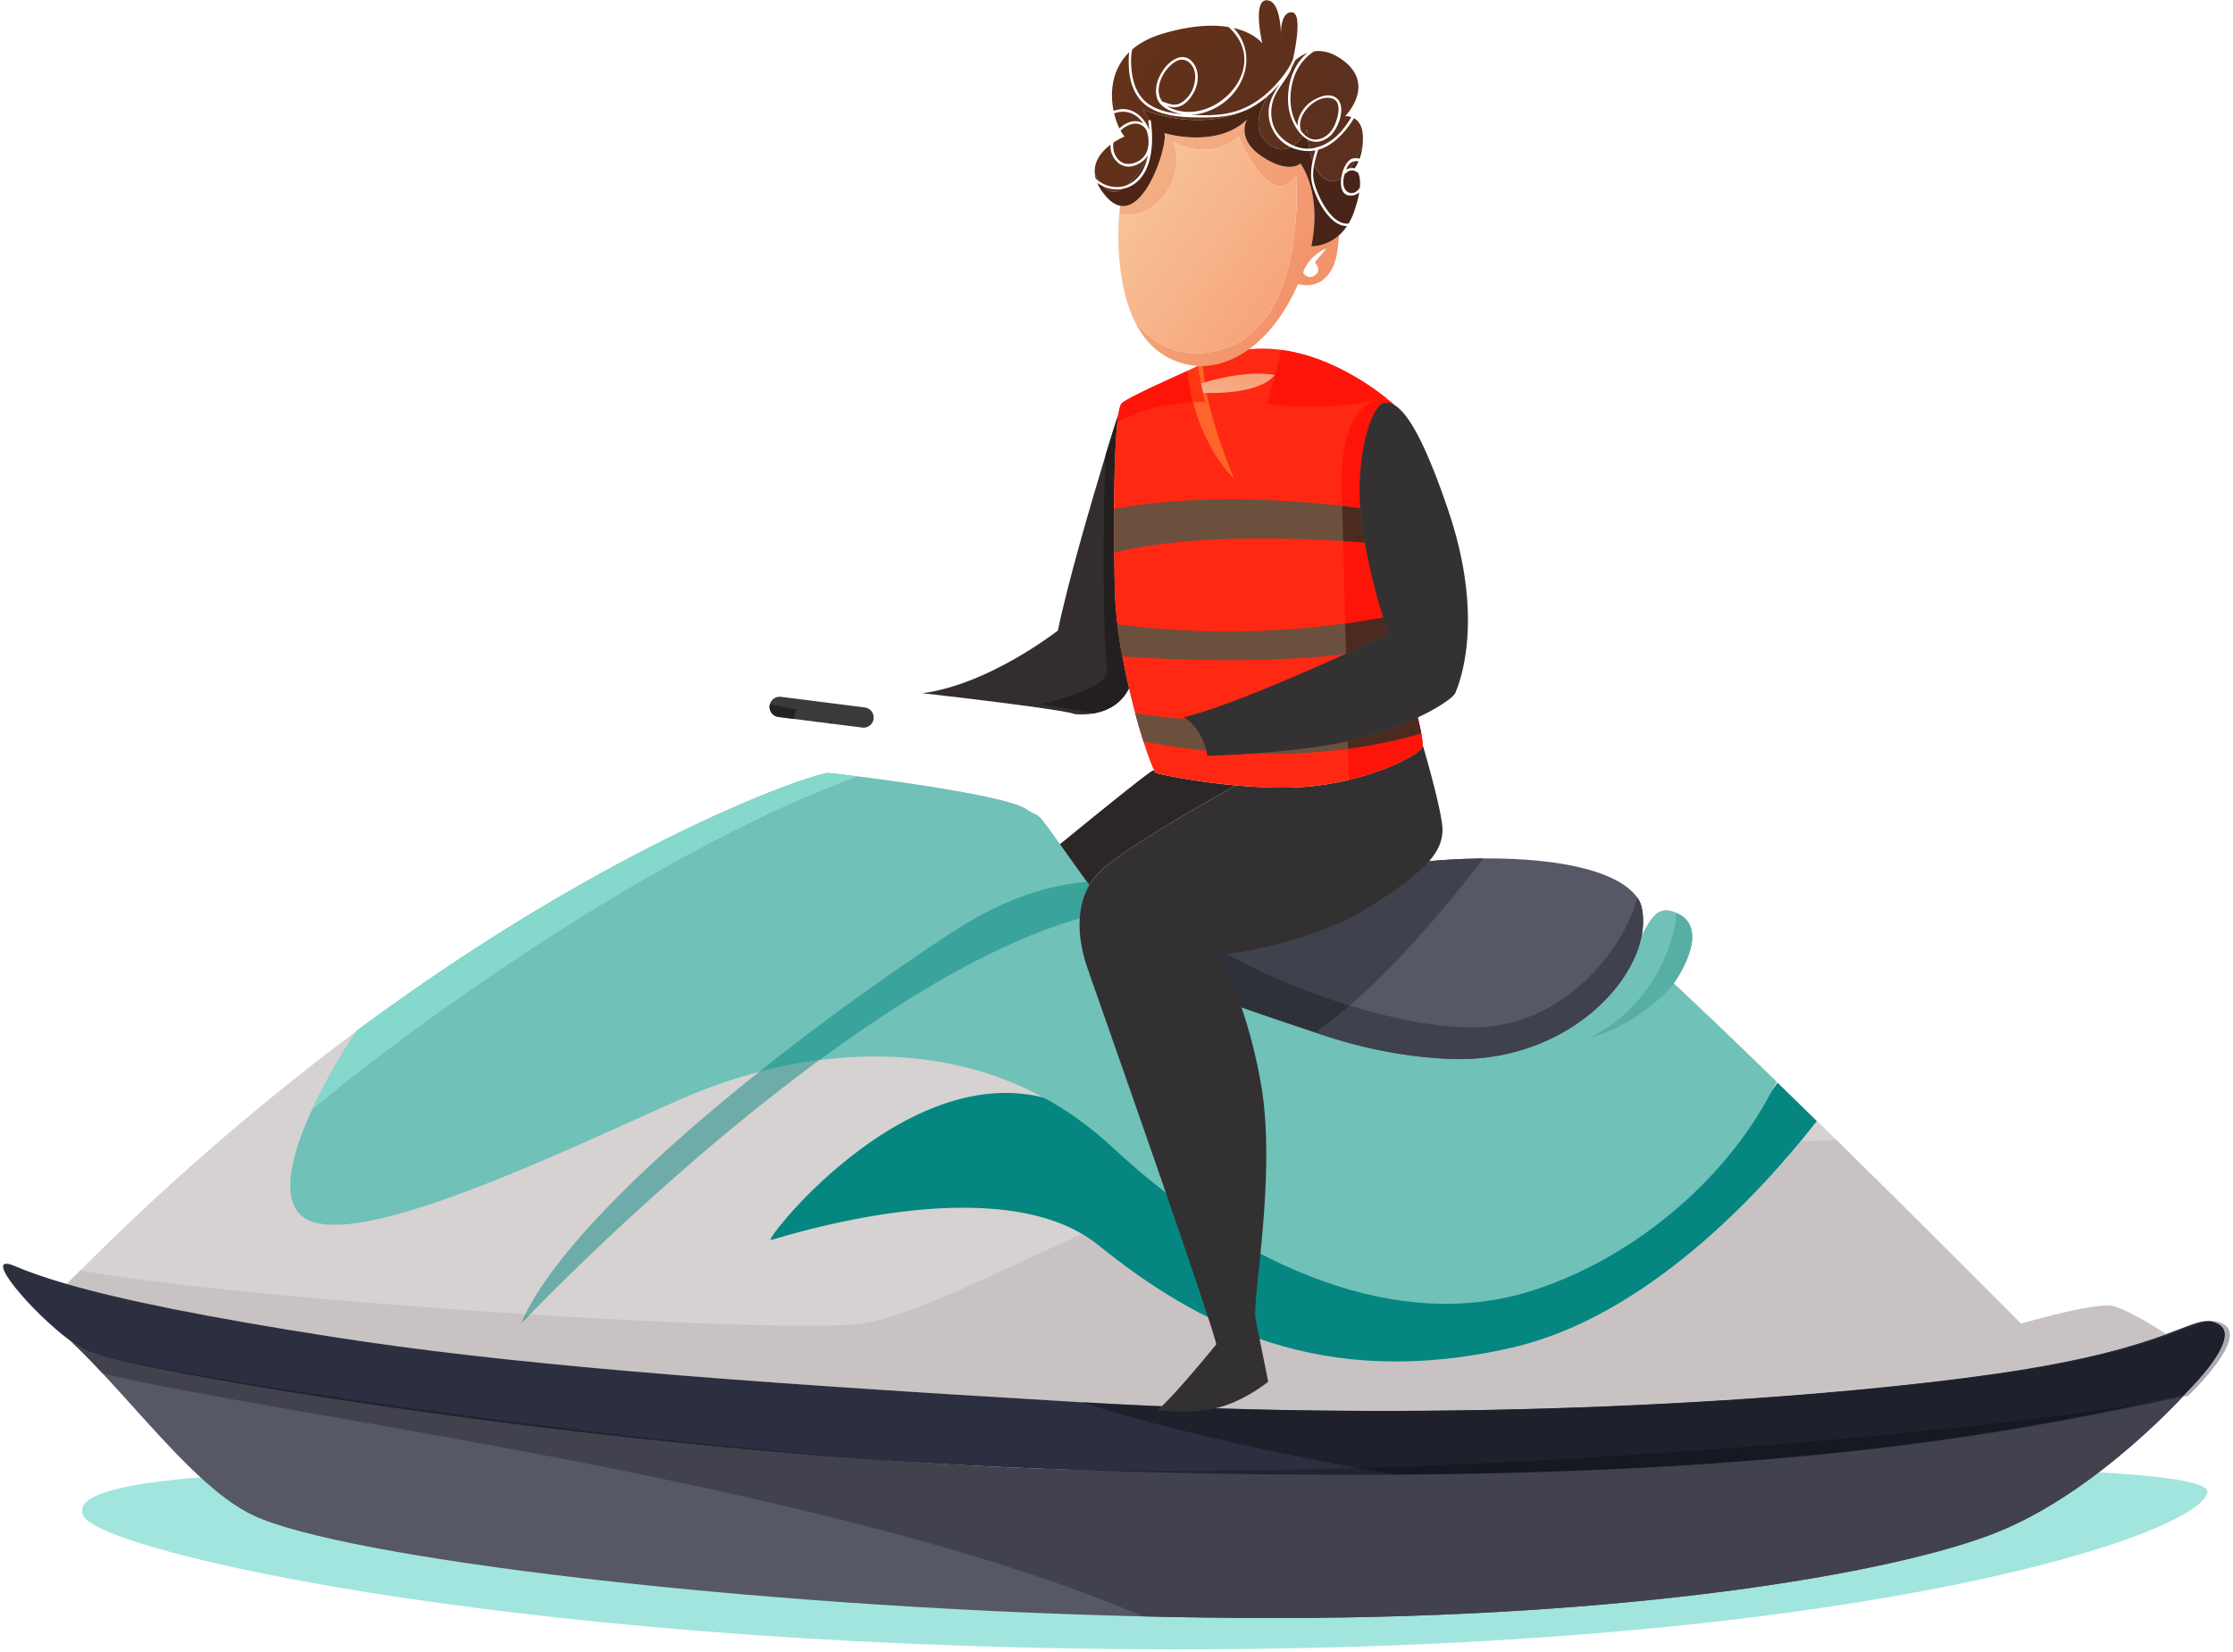 <svg xmlns="http://www.w3.org/2000/svg" width="565" height="418" fill="none" viewBox="0 0 565 418">
  <g clip-path="url(#a)">
    <path fill="#3A3A3A" d="M221.039 181.916c-.051.417-.2.802-.424 1.13a2.574 2.574 0 0 1-2.115 1.114l-.327-.02-21.212-2.692a2.569 2.569 0 0 1-2.22-2.873l.051-.288a2.557 2.557 0 0 1 2.815-1.931l21.214 2.693a2.567 2.567 0 0 1 2.218 2.867Z"/>
    <path fill="#232323" d="m210.259 183.136-.307-.039c.31-.63.591-1.28.828-1.864l.03.006a34.544 34.544 0 0 0-.459 1.54l-.012.044-.08.313Zm-3.365-.427-.196-.025c.136-.253.269-.515.398-.777l.006-.014c.064-.128.128-.262.186-.39-.141.394-.276.802-.394 1.206Zm-2.878-.365-.212-.028c.036-.056.07-.115.104-.173l.007-.012c.116-.206.225-.411.327-.622a13.1 13.1 0 0 0-.226.835Zm-3.089-.393-3.965-.503a2.565 2.565 0 0 1-2.22-2.873l.05-.288 6.687 1.232a18.096 18.096 0 0 0-.552 2.432Z"/>
    <path fill="#D6D2D1" d="M534.448 330.549c-4.49-.957-23.085 4.478-23.085 4.478s-22.405-22.579-46.707-46.499c-1.649-1.62-3.304-3.247-4.966-4.872a3239.133 3239.133 0 0 0-9.911-9.683l-.309-.302c-9.424-9.163-18.49-17.862-25.994-24.847 0 0 9.611-13.235 1.275-17.548-8.339-4.307-7.692 7-17.945 18.979-10.254 11.98-34.619 13.68-52.894 11.913-17.377-1.675-54.13-9.235-73.305-31.543a56.54 56.54 0 0 1-2.819-3.561c-1-1.379-1.93-2.664-2.79-3.864-14.214-19.716-10.566-15.475-14.942-18.133a36.49 36.49 0 0 1-.592-.372c-1.204-.78-3.837-1.604-7.3-2.427-12.66-3.009-36.457-5.989-42.525-6.593-.253-.026-.876.084-1.837.329-10.044 2.575-57.675 20.484-117.535 64.939-22.064 16.396-45.799 36.397-69.915 60.562a625.366 625.366 0 0 0-3.522 3.559c14.273 4.131 35.6 8.439 67.492 13.396 43.606 6.784 97.468 11.088 190.446 16.501 92.98 5.404 182.744-.593 230.191-7.42 23.128-3.325 35.591-7.234 43.033-9.96-2.661-1.717-9.921-6.261-13.544-7.032Z"/>
    <path fill="#2D2626" d="M312.727 198.777h.003c-11.65-1.03-20.314-3.136-20.314-3.136a8.136 8.136 0 0 1-.341-.609l-.353-.032c-1.603.641-25.007 19.877-25.007 19.877l8.735 9.44a15.797 15.797 0 0 1 2.648-3.508c6.41-6.413 31.474-20.254 34.629-22.032Z"/>
    <path fill="#A2E5DE" d="M21.186 383.768c5.145 9.203 114.026 34.257 283.038 33.639 169.016-.619 253.014-29.452 254.298-39.776 1.281-10.326-190.583-5.371-257.84-3.208-21.13.678-57.708-.186-97.586-1.048-87.053-1.886-189.825-3.771-181.91 10.393Z"/>
    <path fill="#EFEDED" d="M348.891 357.053h.019-.019Zm-.009 0c-6.952 0-13.988-.053-21.091-.164h-.053c7.12.111 14.176.164 21.144.164Zm153.698-9.174Zm1.342-.19.036-.004-.036.004Zm.294-.041Zm7.168-12.628c.651-.189 15.815-4.584 21.715-4.584-5.899 0-21.064 4.395-21.715 4.584Zm23.038-4.476Z"/>
    <path fill="#C8C3C2" d="M348.891 357.053h-.009c-6.968 0-14.024-.053-21.144-.164-6.632-.113-13.33-.277-20.059-.496 7.103-1.672 13.217-6.702 13.217-6.702s-1.174-5.792-2.189-10.816c10.301 3.566 21.675 5.712 34.431 5.712 9.101 0 18.908-1.094 29.526-3.54 30.778-7.095 57.56-33.6 72.942-52.226 3.11-.053 6.128-.15 9.05-.293a6339.026 6339.026 0 0 1 46.707 46.499l.021-.007c.651-.189 15.816-4.584 21.715-4.584h.001c.516 0 .963.035 1.322.108l.026.005c3.623.771 10.883 5.315 13.544 7.032-7.442 2.726-19.905 6.635-43.033 9.96l-.483.07-.26.037-.258.037-.036.004c-.352.051-.708.1-1.066.151l-.276.039c-34.784 4.84-90.728 9.173-153.67 9.174h-.019Zm-54.923-1.181a1184.937 1184.937 0 0 1-20.538-1.069l.298.096c-.529-.031-1.056-.063-1.582-.096-91.392-5.382-144.656-9.692-187.855-16.435-31.801-4.96-53.1-9.267-67.372-13.395a663.725 663.725 0 0 1 3.433-3.468c22.222 4.08 69.494 8.335 112.575 11.072a45.237 45.237 0 0 0-1.188 2.555s.829-.88 2.383-2.479c27.932 1.759 53.984 2.871 70.134 2.871 5.196 0 9.363-.115 12.243-.36 12.019-1.025 32.389-11.668 57.3-22.863a33.394 33.394 0 0 1 4.015 2.766c8.433 6.79 17.586 13.209 27.854 18.316 1.058 3.265 1.791 5.656 2.084 6.85 0 0-9.525 11.706-13.784 15.639Z"/>
    <path fill="#058681" d="M459.686 283.737c-14.395 18.483-43.312 49.539-77.022 57.31-48.301 11.133-79.753-5.774-104.85-25.98-25.096-20.2-80.67-1.644-82.807-1.236-.847.164 6.051-9.224 17.197-18.612 13.555-11.418 33.394-22.834 53.228-17.072 36.138 10.496 61.236 48.054 95.862 48.054 28.469 0 68.505-23.418 88.485-52.149 3.284 3.192 6.597 6.439 9.907 9.685Z"/>
    <path fill="#70C1B8" d="M449.472 273.749c-11.172 23.406-35.062 44.312-61.678 52.866-33.343 10.72-72.668-4.947-106.383-36.288-33.715-31.336-78.707-25.566-109.064-12.18-30.347 13.385-85.921 40.632-96.604 29.022-4.424-4.806-1.964-15.154 3.227-26.369 3.089-6.673 7.149-13.651 11.304-19.948 65.608-48.672 116.526-65.496 119.405-65.211 1.501.148 4.072.444 7.297.847 13.408 1.688 38.004 5.269 42.524 8.196 5.611 3.631.162-2.704 18.314 22.377 18.145 25.083 57.83 33.371 76.105 35.14 18.275 1.776 42.641.087 52.9-11.888 10.016-11.684 9.644-22.737 17.369-19.249.187.08.386.173.586.279 8.333 4.317-1.283 17.548-1.283 17.548l.069.068c7.491 6.977 16.524 15.654 25.912 24.79Z"/>
    <path fill="#565865" d="M553.88 351.753c-.749.847-22.648 25.434-48.102 35.85-25.219 10.317-91.906 21.896-182.958 21.896-11.098 0-22.326-.143-33.566-.408-100.663-2.387-202.379-14.814-225.194-25.571-12.284-5.795-25.5-22.445-38.074-35.917-2.764-2.956-5.495-5.759-8.175-8.258 1.475 1.083 2.859 1.967 4.07 2.56 9.189 4.504 148.973 26.84 243.551 29.894 94.578 3.062 242.058-9.252 286.94-18.562 0 0 .156-.142.42-.402.26-.252.632-.624 1.088-1.082Z"/>
    <path fill="#2C2F3F" d="M553.899 351.728c-.918.94-1.527 1.509-1.527 1.509-36.605 7.596-88.121 19.324-200.704 19.986-25.444.148-54.015-.266-86.236-1.424-112.853-4.051-234.363-25.39-243.552-29.894-1.21-.593-2.595-1.477-4.07-2.56-9.689-7.126-23.038-22.737-14.067-18.916 3.513 1.498 7.814 2.995 13.061 4.511 14.272 4.139 35.599 8.455 67.487 13.428 43.198 6.743 96.462 11.053 187.854 16.435.859.054 1.718.104 2.584.154 92.978 5.448 182.744-.508 230.194-7.312 23.128-3.314 35.596-7.217 43.038-9.94 7.823-2.857 10.104-4.404 13.391-2.573 5.14 2.865-3.74 12.78-7.453 16.596Z"/>
    <path fill="#6DACA9" d="m134.121 332.653-1.194-.076c8.758-17.452 32.948-40.416 59.14-61.301a122.572 122.572 0 0 1 15.25-2.976c-34.677 25.493-64.721 55.629-73.196 64.353Z"/>
    <path fill="#195654" d="M275.6 223.997c-.194-.27-.389-.538-.577-.801h.003l.574.801Z"/>
    <path fill="#66A4A1" d="M131.739 335.132c.357-.837.753-1.689 1.188-2.555l1.194.076c-1.553 1.599-2.382 2.479-2.382 2.479Z"/>
    <path fill="#3AA39C" d="M192.067 271.276c16.863-13.445 34.556-26.032 49.492-35.728 12.664-8.219 23.963-11.579 33.464-12.352.188.263.383.531.577.801l.016.024c-.057.098-.113.196-.168.295-1.386 2.493-2.066 5.271-2.245 8.108-21.048 6.017-44.36 20.052-65.885 35.876a122.588 122.588 0 0 0-15.251 2.976Z"/>
    <path fill="#84D8CC" d="M216.976 196.488c-54.489 19.992-117.54 67.087-138.007 84.313 3.09-6.674 7.149-13.652 11.305-19.949 65.609-48.672 116.526-65.496 119.405-65.211 1.501.148 4.072.444 7.297.847Z"/>
    <path fill="#41424E" d="M322.82 409.499c-11.098 0-22.326-.143-33.566-.408-79.888-34.082-220.198-51.016-263.268-61.488-2.764-2.956-5.495-5.759-8.175-8.258 1.475 1.083 2.859 1.967 4.07 2.56 8.626 4.228 116.242 23.294 222.755 28.964 7.12.399 14.071.714 20.796.93 28.056 1.008 53.342 1.453 76.207 1.453a1831.333 1831.333 0 0 0 11.268-.037.678.678 0 0 1 .044.008c111.147-.654 162.773-12.092 199.297-19.692-5.601 5.96-24.74 25.18-46.47 34.072-25.219 10.317-91.906 21.896-182.958 21.896Z"/>
    <path fill="#212431" d="M341.639 373.252c-22.865 0-48.151-.445-76.207-1.453 10.056.326 20.714.477 31.779.477 14.8.001 30.34-.271 46.164-.761a878.33 878.33 0 0 0 9.532 1.7l-1.239.008c-3.289.018-6.634.029-10.029.029Zm-97.003-2.383c-106.513-5.67-214.129-24.736-222.756-28.964 8.536 4.183 129.758 23.754 222.756 28.964Z"/>
    <path fill="#57AEA4" d="M401.92 262.801c17.472-8.529 22.064-25.997 22.268-31.737.187.08.385.173.585.279 2.523 1.306 3.4 3.43 3.398 5.757-.006 5.357-4.68 11.791-4.68 11.791l.069.068c-9.321 10.744-21.147 13.725-21.64 13.842Z"/>
    <path fill="#565865" d="M367.061 267.997a77.648 77.648 0 0 1-2.277-.109c-11.323-.672-21.82-3.141-30.708-6.141l-1.237-.423c-14.458-4.868-27.379-9.087-29.412-11.049a9.739 9.739 0 0 1-2.5-3.975c-1.13-3.393-.327-7.045 1.11-9.144 6.135-8.925 37.567-16.145 49.846-18.043 6.862-1.052 14.48-1.713 22.001-1.828.5-.012.993-.012 1.493-.02h.006c17.244-.126 33.67 2.616 38.897 9.92a6.584 6.584 0 0 1 1.084 2.392c3.469 15.146-16.883 39.595-48.303 38.42Z"/>
    <path fill="#528F8C" d="M369.239 268.039c-.72 0-1.444-.014-2.177-.042a77.883 77.883 0 0 1-2.278-.109c-11.322-.672-21.82-3.141-30.708-6.141-7.397-2.498-14.465-4.836-19.972-6.808l-.001-.003c5.199 1.86 11.791 4.049 18.736 6.388l1.237.423c8.888 3 19.386 5.469 30.708 6.141.758.047 1.514.084 2.278.109.733.028 1.457.042 2.177.042 25.58 0 43.372-17.008 46.133-31.2-2.761 14.192-20.553 31.2-46.133 31.2Z"/>
    <path fill="#3F414D" d="M369.239 268.039c-.72 0-1.444-.014-2.177-.042a77.883 77.883 0 0 1-2.278-.109c-11.322-.672-21.82-3.141-30.708-6.141l-1.237-.423c2.916-2.049 5.827-4.363 8.688-6.841 11.047 3.41 21.96 5.526 30.693 5.526 1.172 0 2.3-.038 3.39-.116 22.19-1.589 35.976-21.646 38.67-32.708a6.584 6.584 0 0 1 1.084 2.392c.258 1.127.384 2.304.384 3.52a19.695 19.695 0 0 1-.376 3.742c-2.761 14.192-20.553 31.2-46.133 31.2Z"/>
    <path fill="#ABACB2" d="M349.495 357.084c-13.699 0-27.75-.205-41.972-.655.016-.004.03-.008.046-.01 6.787.21 13.537.366 20.222.47a1356.8 1356.8 0 0 0 22.331.195h-.627Zm-55.584-1.159c-4.819-.205-9.663-.44-14.508-.704 4.852.263 9.689.495 14.514.698a.017.017 0 0 1-.006.006Zm258.337-2.394a84.003 84.003 0 0 0 1.632-1.778l-.576.578c.179-.179.378-.38.595-.603 3.713-3.816 12.593-13.731 7.453-16.596-.768-.427-1.481-.671-2.222-.756.224-.024.444-.036.658-.036.975 0 1.866.247 2.844.792 5.142 2.865-3.739 12.78-7.449 16.596-.918.94-1.527 1.509-1.527 1.509l-1.408.294Zm.124-.294s.132-.122.365-.349c-.23.227-.365.349-.365.349Z"/>
    <path fill="#9FA0A5" d="M327.791 356.889a1316.001 1316.001 0 0 1-.053 0h.053Zm-33.873-.97a1199.54 1199.54 0 0 1-14.515-.698l-.013-.001c4.85.263 9.702.496 14.528.699Z"/>
    <path fill="#868388" d="M327.738 356.889c-6.67-.105-13.398-.26-20.168-.47.036-.01.073-.018.109-.026 6.729.219 13.427.383 20.059.496Zm-33.82-.97a1199.743 1199.743 0 0 1-19.188-.962l-1.002-.058-.298-.096a1184.937 1184.937 0 0 0 20.538 1.069l-.05.047Z"/>
    <path fill="#1E202C" d="M343.375 371.515c-25.828-4.751-50.9-10.558-69.647-16.616l1.002.058c1.556.091 3.106.179 4.66.263l.013.001c4.845.264 9.689.499 14.508.704-.08.074-.157.143-.233.211a10.65 10.65 0 0 1-.739.608s2.237.499 6.056.499a48.3 48.3 0 0 0 6.835-.499 21.181 21.181 0 0 0 1.693-.315c14.223.45 28.273.655 41.972.655h1.281c64.155 0 120.956-4.495 155.431-9.439 23.128-3.314 35.593-7.217 43.039-9.94 4.974-1.817 7.708-3.104 9.884-3.329.741.085 1.454.329 2.222.756 5.14 2.865-3.74 12.78-7.453 16.596a61.884 61.884 0 0 1-1.107 1.107l-.054.053c-.234.227-.366.349-.366.349-33.728 6.996-125.382 15.688-208.997 18.278Z"/>
    <path fill="#2B2C36" d="M352.951 373.223a.828.828 0 0 0-.044-.008c111.726-.74 162.994-12.41 199.465-19.978 0 0 .135-.122.365-.349.15-.145.342-.333.567-.557l.576-.578c-.109.124-.672.756-1.632 1.778-36.524 7.6-88.151 19.038-199.297 19.692Z"/>
    <path fill="#161822" d="M352.907 373.215a878.33 878.33 0 0 1-9.532-1.7c83.615-2.59 175.269-11.282 208.997-18.278-36.47 7.568-87.738 19.238-199.465 19.978Zm199.831-20.327.054-.053a81.522 81.522 0 0 0-.054.053Z"/>
    <path fill="#BBBCC1" d="M373.884 217.285c.5-.02 1-.026 1.499-.026v.006h-.005c-.5.008-.994.008-1.494.02Z"/>
    <path fill="#3F414D" d="M341.527 254.483c-10.827-3.343-21.787-7.931-30.948-12.99 6.377-.866 22.953-3.796 36.128-12.028 7.937-4.961 12.387-8.628 14.904-11.528 4.027-.364 8.164-.589 12.273-.652.5-.012.994-.012 1.494-.02h.005-.005c-6.28 8.079-19.443 24.739-33.851 37.218Z"/>
    <path fill="#2E303A" d="M332.839 261.324c-6.946-2.339-13.538-4.528-18.736-6.388-3.22-9.189-6.191-13.128-6.191-13.128s.973-.085 2.667-.315c9.161 5.059 20.121 9.647 30.948 12.99-2.862 2.478-5.772 4.792-8.688 6.841Z"/>
    <path fill="#332D2D" d="M285.657 174.173c-3.822 7.894-13.65 6.559-13.65 6.559-1.338-.461-5.794-1.173-11.223-1.923-11.512-1.59-27.412-3.366-27.412-3.366 16.863-2.167 34.304-15.87 34.304-15.87 2.36-11.568 8.319-32.061 12.087-44.468 1.617-5.302 2.828-9.132 3.193-10.157-1.32 8.299-1.257 31.753-.852 45.488.211 7.105 1.711 15.819 3.553 23.737Z"/>
    <path fill="#231F1F" d="m276.73 180.547-.518-.11-.01-.002a54.951 54.951 0 0 0-.592-.12c-2.678-.532-7.06-1.278-12.33-2.07 9.642-2.284 17.556-5.466 16.899-8.893-1.167-6.144-1.14-40.672-.416-54.247 1.617-5.302 2.828-9.132 3.193-10.157a39.275 39.275 0 0 0-.245 1.856l-.017.151a94.634 94.634 0 0 0-.36 4.404v.001c-.002.012-.002.025-.003.037-.349 5.672-.483 13.215-.484 20.696a633.87 633.87 0 0 0 .045 7.782c.018 1.457.039 2.884.064 4.262.04 2.246.091 4.368.148 6.299.047 1.635.163 3.351.338 5.125.362 3.706.97 7.654 1.721 11.579.451 2.373.96 4.737 1.495 7.033-2.059 4.251-5.859 5.826-8.928 6.374Z"/>
    <path fill="#323031" d="M364.98 210.44c-.32 3.899-1.603 8.605-18.273 19.025-16.674 10.419-38.795 12.343-38.795 12.343s6.893 9.137 11.06 32.06c4.168 22.924-2.244 55.144-1.283 59.953.963 4.81 3.207 15.87 3.207 15.87s-7.212 5.932-15.066 7.053c-7.858 1.123-12.891 0-12.891 0 .22-.16.463-.365.739-.608 4.097-3.643 14.074-15.903 14.074-15.903-2.244-9.137-30.137-88.005-32.702-95.54-2.135-6.264-3.041-14.196.398-20.377a15.858 15.858 0 0 1 2.649-3.507c3.206-3.206 11.072-8.273 18.536-12.754 6.316-3.796 12.344-7.182 14.998-8.664.48-.275.853-.48 1.096-.615 2.855.251 5.886.443 9.009.513 1.367.039 2.738.051 4.13.039 17.634-.16 33.021-7.856 33.984-10.259.057-.148.092-.366.097-.641 0 0 5.353 18.113 5.033 22.012Z"/>
    <path fill="#FF2812" d="M359.947 188.428c-.006.275-.04.493-.098.641-.66 1.654-8.174 5.828-18.556 8.31-4.68 1.122-9.945 1.904-15.428 1.949-1.392.012-2.762 0-4.129-.039-3.123-.07-6.155-.262-9.009-.513-11.65-1.032-20.312-3.135-20.312-3.135a7.974 7.974 0 0 1-.342-.609c-.71-1.392-1.692-4.008-2.769-7.395a176.306 176.306 0 0 1-2.065-7.096 194.616 194.616 0 0 1-1.582-6.368 170.693 170.693 0 0 1-1.682-8.046 133.016 133.016 0 0 1-1.262-8.131c-.326-2.643-.541-5.188-.609-7.56a615.442 615.442 0 0 1-.212-10.561c-.04-3.59-.052-7.362-.032-11.08.044-8.54.283-16.787.833-21.84.083-.744.167-1.41.263-2.007.251-1.584.552-2.615.909-2.923 1.746-1.494 11.73-5.95 16.61-8.157 1.41-.641 2.39-1.09 2.628-1.23.412-.243.828-.469 1.237-.687a31.712 31.712 0 0 1 4.752-2.046c4.136-1.404 8.252-1.84 12.215-1.622 13.381.737 24.988 8.906 29.522 12.536.276.217.524.424.743.609.84.692 1.288 1.116 1.288 1.116-5.591 2.2-7.008 14.139-6.417 26.385.133 2.874.385 5.764.717 8.554.727 6.104 1.847 11.702 3.071 15.517.316.976.642 2.001.977 3.052a1177.31 1177.31 0 0 1 2.293 7.311c1.54 4.994 3.079 10.15 4.266 14.536.82 3.046 1.481 5.725 1.845 7.72.232 1.212.345 2.173.335 2.809Z"/>
    <path fill="#6B503E" d="M353.502 163.363c-23.192 5.252-56.266 3.686-69.527 2.764a133.778 133.778 0 0 1-1.261-8.131c31.829 4.199 57.985.071 68.494-1.944.736 2.315 1.512 4.797 2.294 7.311Zm6.11 22.256c-11.708 3.508-36.6 8.516-70.308 2.018a176.306 176.306 0 0 1-2.065-7.096c11.652 1.736 40.545 4.706 70.528-2.642.82 3.046 1.481 5.725 1.845 7.72Zm-12.452-48.136c-13.209-1.115-44.211-2.911-65.268 2.392-.04-3.59-.052-7.362-.032-11.08 9.003-1.578 30.215-4.598 64.583.134.133 2.874.385 5.764.717 8.554Z"/>
    <path fill="#FF6529" d="M312.235 121.113c-.322-.296-9.945-9.324-11.76-27.245 1.411-.641 2.391-1.09 2.628-1.23.412-.243.828-.469 1.237-.687.148 2.673.547 6.11 1.49 10.022 2.21 9.202 6.281 18.839 6.405 19.14Z"/>
    <path fill="#FF9388" d="M359.947 188.428Zm-.255-2.381a38 38 0 0 0-.08-.428 39.477 39.477 0 0 0-.2-1.024c.109.521.203 1.006.28 1.452Z"/>
    <path fill="#FF1409" d="m341.294 197.379-.176-7.868c7.862-1.052 14.106-2.578 18.494-3.892a38 38 0 0 1 .08.428c.122.702.202 1.305.236 1.796.015.217.022.413.019.585-.005.275-.04.493-.097.641-.576 1.44-6.33 4.779-14.642 7.259a72.667 72.667 0 0 1-3.914 1.051Zm-.918-39.559c-.178-7.325-.358-14.571-.526-20.875 2.005.127 3.844.26 5.477.388 1.584 8.712 3.411 15.123 4.656 18.95-2.52.466-5.757 1.014-9.607 1.537Z"/>
    <path fill="#4C2A1F" d="m340.559 165.453-.183-7.633c3.85-.523 7.087-1.071 9.607-1.537.888 2.728 1.48 4.142 1.48 4.142s-4.463 2.119-10.904 5.028Z"/>
    <path fill="#FF1409" d="M344.155 128.624a277.864 277.864 0 0 0-4.551-.556 1086.08 1086.08 0 0 0-.113-3.761c-.529-17.056 4.94-23.1 10.295-23.1.6 0 1.198.076 1.786.221a27.872 27.872 0 0 1 1.278 1.107c-.756-.44-1.391-.566-1.918-.566a4.09 4.09 0 0 0-.86.1c-1.25.264-2.68 2.532-3.834 6.138-.768 2.397-1.416 5.385-1.814 8.77a62.022 62.022 0 0 0-.42 7.263c.002 1.428.048 2.892.151 4.384Z"/>
    <path fill="#4C2A1F" d="m341.117 189.511-.044-1.92a67.216 67.216 0 0 0 4.35-1.087c5.372-1.552 9.811-3.281 13.3-4.916.269 1.093.501 2.104.689 3.007.075.358.141.7.2 1.024-4.388 1.314-10.632 2.84-18.495 3.892Zm4.21-52.178a367.374 367.374 0 0 0-5.477-.388c-.087-3.249-.168-6.245-.246-8.877 1.49.169 3.007.355 4.551.556.133 1.943.359 3.931.691 5.941.157.947.318 1.871.481 2.768Z"/>
    <path fill="#FF1409" d="M330.88 102.933c-3.469 0-7.01-.2-10.388-.689.475-1.439.876-2.736 1.2-3.835.302-.98.628-2.16.968-3.47l.076-.302c.472-1.84.967-3.928 1.456-6.081 12.144 1.627 22.432 8.897 26.638 12.263-4.223 1.033-11.886 2.114-19.95 2.114Z"/>
    <path fill="#FF9388" d="m283.876 102.016.01-.008-.01.008Zm.01-.009c2.322-1.948 18.149-8.75 19.217-9.37-.237.142-1.217.59-2.628 1.231-4.861 2.198-14.785 6.628-16.589 8.139Z"/>
    <path fill="#FF1409" d="M282.694 106.955c.082-.744.166-1.41.262-2.007.251-1.584.552-2.615.91-2.923.002-.004.006-.006.01-.009l.01-.008v-.001c1.804-1.511 11.728-5.942 16.589-8.14 1.411-.64 2.391-1.088 2.628-1.23-.237.142-1.217.59-2.628 1.23.291 2.869.781 5.51 1.401 7.922-4.873.234-13.198 1.494-19.182 5.166Zm21.689-14.327Z"/>
    <path fill="#FF3514" d="M304.96 101.8c-.38-.033-.869-.052-1.448-.052-.485 0-1.035.013-1.636.041a53.461 53.461 0 0 1-1.401-7.92c1.411-.642 2.391-1.09 2.628-1.232 0 0 .283 2 .796 4.418.044.25.101.5.16.757.108.488.222.984.345 1.477.027.132.15.699.556 2.511Zm-.98-9.168h-.001.001Zm.026 0Zm-.823-.019h-.038.038Z"/>
    <path fill="url(#b)" d="M306.518 99.459c-1.278 0-2.08-.05-2.08-.05l-.039-.153c-.001 0 0 .01.005.033a61.73 61.73 0 0 1-.345-1.477 15.336 15.336 0 0 1-.16-.757c3.36-1.054 8.975-2.487 14.367-2.487 1.453 0 2.89.104 4.262.348-1.002 1.253-2.528 2.159-4.273 2.819-3.915 1.49-8.953 1.724-11.737 1.724Zm15.174-1.05c.506-1.706.828-2.934.966-3.47h.002c-.34 1.31-.666 2.49-.968 3.47Zm-18.589-5.772.025-.026.018.001.037.001c-.019 0-.036 0-.055-.002l-.025.026Zm23.825-17.588Z"/>
    <path fill="url(#c)" d="M302.587 89.413c-6.791 0-11.844-3.562-15.553-8.22-2.211-4.554-3.558-10.473-3.968-17.8-.186-3.369-.128-6.44.121-9.229.68.132 1.456.225 2.285.225 1.395 0 2.94-.262 4.434-1.045 4.489-2.347 9.832-8.984 7.054-17.422 0 0 3.355 1.968 7.68 1.966 2.734 0 5.855-.785 8.76-3.35 0 0 3.219 7.867 7.496 11.31 1.124.903 2.144 1.236 3.039 1.236 2.507 0 4.016-2.62 4.016-2.62s2.995 36.978-18.276 43.768c-2.551.815-4.908 1.181-7.088 1.181Z"/>
    <path fill="url(#d)" d="M338.805 59.544Zm3.492-5.127.01-.022-.01.022Zm.012-.03Zm.39-1.043Zm.824-2.761.002-.01-.002.01Zm.217-.94c.071-.338.131-.659.18-.964.001-.002.001-.003.003-.003-.051.307-.112.63-.183.967Zm-61.821-1.151-.072-.001c-1.064-.042-2.036-.582-2.855-1.396a8.29 8.29 0 0 0 3.608.842c.413 0 .828-.032 1.241-.1-.713.423-1.373.655-1.922.655Zm.676-1.147c-1.663 0-3.32-.577-4.663-1.578a9.97 9.97 0 0 1-.913-1.818c-.308-3.294 1.884-5.764 3.981-7.34-.147 1.846.687 3.738 2.232 4.827.712.5 1.509.717 2.313.717 1.806 0 3.653-1.09 4.677-2.518.082-.122.16-.244.236-.366a2.817 2.817 0 0 1-.026.126c-1.192 3.057-3.237 5.764-5.172 7.414a6.778 6.778 0 0 1-2.665.536Zm54.646-1.494-.102-.003c-2.218-.088-3.673-1.9-4.625-4.147.248-1.27.642-2.53 1.008-3.798 2.688-.718 4.964-2.674 6.741-4.744a22.422 22.422 0 0 0 2.318-3.244c1.071.589 2.149 1.846 2.251 4.508.04.897 0 1.724-.076 2.474a41.57 41.57 0 0 1-1.52 3.138 3.668 3.668 0 0 0-.848.056c-1.35.25-2.12 1.904-2.556 3.033a8.92 8.92 0 0 0-.466 1.933c-.696.506-1.409.794-2.125.794Zm6.658-1.378Zm-.003-.014a4.39 4.39 0 0 0-.225-.638l.001.002c.081.184.158.394.224.636Zm-3.777-.036c.04-.163.084-.323.129-.479l.205-.083c.191-.184.387-.332.586-.445-.302.37-.608.71-.92 1.007Zm.462-1.467.014-.03c.526-1.377 1.325-2.003 2.212-2.123a23.044 23.044 0 0 1-1.12 1.758 2.922 2.922 0 0 0-1.106.395Zm-55.115-1.464c-2.5 0-3.887-2.528-3.818-4.768.008-.212.032-.424.084-.636 1.526-1.025 2.828-1.55 2.828-1.55-.328-.334-.681-.834-1.033-1.469 1.069-1.04 2.453-1.778 3.768-1.778.742 0 1.464.236 2.092.785.301.261.553.62.757 1.019.56 1.641.63 3.449.134 4.989-.647 2.012-2.577 3.308-4.647 3.404a3.558 3.558 0 0 1-.165.004Zm46.664-.79a22.403 22.403 0 0 1-.693-2.494c.34-.013.679-.041 1.014-.087.121-.018.245-.037.36-.064a47.205 47.205 0 0 0-.681 2.644Zm-7.793-2.926c-1.064 0-2.221-.39-3.441-1.392-5.56-4.565 0-12.107 0-12.107a25.947 25.947 0 0 1-2.004 1.506c1.819-1.315 3.472-2.906 4.935-4.595-1.224 1.872-2.418 3.737-2.752 6.09-.435 3.073.75 6.143 2.969 8.26a9.247 9.247 0 0 0 2.483 1.689c-.671.337-1.404.55-2.19.55Zm6.975-.168a34.11 34.11 0 0 1-.364-2.259c.648.34 1.343.532 2.074.532 1.064 0 2.205-.408 3.392-1.37 2.162-1.75 4.507-7.668 1.629-9.77-.595-.434-1.27-.606-1.966-.606-1.406 0-2.904.704-4.01 1.386-1.931 1.194-3.841 3.848-3.751 6.298a14.14 14.14 0 0 1-.486-.898c-1.554-3.117-1.611-6.867-.764-10.182.801-3.148 2.679-6.04 5.462-7.752.336-.046.685-.07 1.045-.07 1.883 0 4.095.663 6.56 2.596 7.907 6.2.211 13.895.211 13.895s.077-.008.212-.008c.275 0 .791.032 1.372.225a23.849 23.849 0 0 1-2.205 3.18c-1.662 2.034-3.816 3.694-6.329 4.431a.357.357 0 0 0-.123-.021.271.271 0 0 0-.223.105c-.244.064-.481.13-.731.173a7.75 7.75 0 0 1-1.005.115Zm-4.089-.788a10.168 10.168 0 0 1-3.518-2.559c-2.09-2.366-2.481-5.757-1.609-8.7.899-3.046 3.456-5.316 4.662-8.234l.013-.186a16.8 16.8 0 0 0 .909-1.821c.66-.596 1.719-1.397 3.104-1.899-3.847 3.106-5.295 8.631-4.789 13.376.276 2.603 1.644 5.822 3.669 7.646-.599.785-1.429 1.704-2.441 2.377Zm5.524-1.493c-.679-.004-1.303-.227-1.87-.586-.125-1.154-.152-1.916-.152-1.916s-.265.506-.75 1.194a8.466 8.466 0 0 1-.884-1.02l.025-.238c-1.073-3.45 3.121-8.006 6.765-8.006.446 0 .883.068 1.302.214 2.656.938 1.136 5.548.269 7.196-.929 1.762-2.648 3.162-4.705 3.162Zm-41.963-2.406c-1.072-2.894-3.584-5.313-6.595-5.313-.21 0-.422.012-.638.036a8.503 8.503 0 0 0-1.793.41c-.924-4.546-.533-10.438 3.962-14.843-.161 1.141-.148 2.314-.109 3.495.104 3.052.858 6.091 2.829 8.482 1.679 2.059 4.232 3.15 6.751 3.759 3.013.724 6.175.77 9.253.781l.186.001c3.086 0 6.118-.25 9.005-1.212-3.594 1.371-7.228 1.852-10.56 1.852-7.852 0-14.027-2.674-14.027-2.674a10 10 0 0 1 1.682 2.722.322.322 0 0 0-.175.343c.096.68.178 1.405.229 2.161Zm-7.552-.417c-.506-1.039-.98-2.347-1.335-3.815a6.556 6.556 0 0 1 2.228-.406c.524 0 1.055.07 1.59.221 1.51.423 2.711 1.455 3.545 2.756a3.568 3.568 0 0 0-2.005-.59c-1.46 0-2.897.786-4.023 1.834Zm21.695-3.352c-1.156 0-2.312-.043-3.452-.104 2.398-.11 4.77-.961 6.809-2.175 5.404-3.21 8.645-9.905 6.277-15.977a11.488 11.488 0 0 0-2.456-3.81c4.951 1.123 7.015 3.527 7.291 3.925-.084-.384-2.493-10.944 1.072-10.944 3.071 0 3.546 5.981 3.623 8.233-.017.51.002.844.009.844a.164.164 0 0 0 .003-.044c0-.096 0-.385-.012-.8.043-1.665.418-5.187 2.645-5.187.047 0 .095.003.144.006 2.615.172.961 8.745.261 11.893-.876 2.2-2.436 4.22-3.969 5.97-3.071 3.514-7.053 6.4-11.629 7.497-2.126.51-4.371.673-6.616.673Zm-5.895-.27c-2.878-.243-5.791-.834-8.227-2.43-3.109-2.04-4.264-5.681-4.534-9.208-.12-1.559-.148-3.2.212-4.732 1.931-1.655 4.514-3.065 7.912-4.052 4.878-1.419 8.898-1.948 12.18-1.948 1.589 0 3.004.124 4.261.332.7.615 1.327 1.308 1.884 2.05 6.375 8.54-2.687 19.43-11.917 19.431a11.03 11.03 0 0 1-4.06-.758 7.335 7.335 0 0 1-1.508-.788c.638.214 1.257.372 1.905.372a3.92 3.92 0 0 0 1.29-.219c1.57-.539 2.749-1.988 3.545-3.372 1.462-2.545 1.622-6.181-.675-8.285-.636-.586-1.344-.826-2.061-.826-1.576 0-3.196 1.156-4.195 2.346-1.752 2.085-3.001 4.918-2.385 7.674.616 2.76 3.917 3.958 6.373 4.412Zm-1.895-2.398c-.885 0-1.764-.335-2.748-.693l-.223.006c-.924-1.14-1.231-2.622-.829-4.417.531-2.341 2.142-4.675 4.239-5.867.493-.282.985-.41 1.459-.41 1.09 0 2.075.682 2.709 1.712.86 1.39.776 3.18.384 4.693-.436 1.699-1.526 3.308-2.968 4.303-.709.49-1.368.673-2.023.673Z"/>
    <path fill="url(#e)" d="M303.98 92.632h-.001c-.264 0-.531-.007-.796-.019-.019 0-.036 0-.055-.002a16.631 16.631 0 0 1-2.749-.365c-5.881-1.288-10.389-4.943-13.345-11.054 3.709 4.659 8.762 8.222 15.553 8.222 2.18 0 4.537-.367 7.088-1.182 21.271-6.79 18.276-43.768 18.276-43.768s-1.509 2.62-4.016 2.62c-.895 0-1.915-.333-3.039-1.236-4.277-3.442-7.496-11.31-7.496-11.31-2.905 2.565-6.026 3.35-8.76 3.35-4.325.002-7.68-1.966-7.68-1.966 2.778 8.438-2.565 15.076-7.054 17.422-1.494.783-3.039 1.045-4.434 1.045-.829 0-1.605-.093-2.285-.225.059-.717.136-1.41.219-2.09.262.052.522.077.78.077h.02c5.976-.027 10.505-13.544 10.506-17.628 0-.356-.034-.64-.105-.838 0 0 3.568 1.098 8.077 1.1h.035c4.159-.005 9.108-.94 12.804-4.525 0 0-.64 1.063-.637 2.652.001 1.828.854 4.354 4.516 6.755l.213.139c2.936 1.886 5.108 2.418 6.621 2.422h.026c1.836-.001 2.692-.784 2.756-.844a.018.018 0 0 1 .004-.004s3.56 4.523 3.553 13.456c-.003 2.223-.225 4.719-.779 7.486 0 0 .054.002.152.002h.003c.041 0 .091 0 .148-.002.848-.022 3.344-.251 5.843-2.078l.001-.001c.057-.041.115-.084.172-.128l.003-.003a7.24 7.24 0 0 0 .17-.132l.003-.002c.06-.047.119-.095.179-.145.054-.045.109-.09.164-.138l.172-.15c-.371 5.135-1.038 9.143-4.36 11.49-1.288.912-2.703 1.153-3.835 1.153-1.265 0-2.179-.3-2.179-.3a53.148 53.148 0 0 1-1.504 3.161l-.024.046-.033.065-.056.108c-5.848 11.181-14.427 17.352-22.809 17.364h-.026Zm31.664-29.801s-4.569 1.816-5.929 6.198c0 0 .641 1.083 1.737 1.083.274 0 .578-.068.906-.238 2.464-1.272.321-3.458.321-3.458l2.965-3.585Z"/>
    <path fill="#333132" d="M371.418 157.163v.006c-.012 3.859-.366 7.13-.827 9.803v.007c-.872 5.014-2.149 7.892-2.404 8.464-.641 1.442-8.337 6.893-22.764 11.061-14.427 4.167-39.915 4.783-39.915 4.783a19.677 19.677 0 0 0-.737-2.828c-1.476-4.231-3.925-6.084-4.919-6.687-.274-.167-.436-.237-.436-.237 14.428-3.258 52.047-21.11 52.047-21.11s-3.848-9.188-6.617-25.86a63.591 63.591 0 0 1-.422-17.588c.398-3.385 1.046-6.373 1.814-8.77 1.154-3.606 2.584-5.874 3.834-6.138 2.091-.436 7.052-.686 16.511 27.527 3.725 11.112 4.861 20.359 4.835 27.567Z"/>
    <path fill="#CDC0BC" d="M340.652 57.457Zm.566-.876c.386-.646.75-1.364 1.08-2.164a16.16 16.16 0 0 1-1.076 2.164h-.004Zm1.089-2.186c.001-.003.001-.006.003-.008-.002.002-.002.005-.003.008Zm-58.901-2.322c-1.142-.229-2.328-.961-3.546-2.358-1.062-1.219-1.788-2.372-2.242-3.452l.01.008c.448 1.077 1.174 2.225 2.232 3.444 1.218 1.397 2.404 2.13 3.546 2.358Zm60.112-1.472.005-.018-.005.018Zm.008-.029Zm.545-3.076c.119-1.336.019-2.312-.172-3.023.192.711.292 1.688.172 3.023Zm-66.821-2.303c-.002 0-.003-.002-.006-.004a7.125 7.125 0 0 1-.225-1.24c.037.404.109.815.231 1.244Zm66.646-.732v-.002.002Zm-1.153-1.857c.141-.18.564-.77.987-1.757l.008.001c-.434.992-.859 1.58-.995 1.756Zm1.268-2.441c-.003-.002-.004-.002-.007-.002.323-.866.604-1.957.752-3.264a13.889 13.889 0 0 1-.745 3.266Z"/>
    <path fill="url(#f)" d="M331.951 62.324h-.003c-.098 0-.152-.003-.152-.003.554-2.766.776-5.262.779-7.485.007-8.933-3.553-13.456-3.553-13.456s-.85.845-2.76.848h-.008c-.06 0-.122 0-.184-.003-1.504-.04-3.626-.602-6.455-2.42l-.213-.138c-3.662-2.402-4.515-4.927-4.516-6.755-.003-1.59.637-2.652.637-2.652-3.696 3.583-8.647 4.52-12.804 4.524h-.035c-4.438-.003-7.965-1.065-8.074-1.099h-.003c.071.198.105.482.105.838-.001 4.084-4.53 17.598-10.506 17.628h-.02c-.258 0-.518-.026-.78-.078-1.142-.229-2.328-.96-3.546-2.358-1.058-1.219-1.784-2.367-2.232-3.444.431.317.887.592 1.364.824.819.814 1.791 1.354 2.855 1.396l.072.001c.549 0 1.209-.232 1.923-.655a7.743 7.743 0 0 0 3.644-1.649c4.23-3.437 4.408-10.657 3.698-15.57a.271.271 0 0 0-.281-.245.361.361 0 0 0-.173.044 10 10 0 0 0-1.682-2.722s6.175 2.674 14.027 2.674c3.332 0 6.967-.48 10.56-1.852a18.357 18.357 0 0 0 2.433-1.008 20.852 20.852 0 0 0 2.824-1.726c.676-.459 1.347-.96 2.004-1.506 0 0-5.56 7.542 0 12.107 1.22 1.001 2.378 1.392 3.442 1.392.785 0 1.518-.212 2.189-.55a10.695 10.695 0 0 0 4.911.982c.181.824.408 1.675.692 2.493-.528 2.435-.654 4.747.341 7.411 1.019 2.725 2.435 5.483 4.609 7.47 1.239 1.134 2.508 1.622 3.734 1.64a12.248 12.248 0 0 1-2.008 2.321c-.011.012-.023.021-.035.032a3.999 3.999 0 0 1-.137.12c-.055.048-.11.093-.164.138-.06.05-.119.098-.179.144l-.003.003a7.24 7.24 0 0 1-.17.132l-.003.003a7.352 7.352 0 0 1-.172.128l-.001.001c-2.499 1.827-4.995 2.056-5.843 2.077-.057.003-.107.003-.148.003Zm8.908-5.72c-2.371.001-4.209-2.152-5.415-3.953-1.256-1.866-2.204-4.026-2.838-6.174-.478-1.632-.398-3.212-.092-4.776.952 2.247 2.408 4.06 4.625 4.147l.103.003c.716 0 1.428-.288 2.124-.794-.251 1.904.02 4.17 2.004 4.427a3.16 3.16 0 0 0 2.55-.805c-.049.305-.109.626-.18.964a30.63 30.63 0 0 1-.217.94l-.005.018a35.341 35.341 0 0 1-.819 2.743c-.124.361-.253.71-.389 1.043-.002.002-.002.005-.003.008-.003.006-.007.014-.009.022-.33.8-.694 1.518-1.08 2.164l-.206.02c-.05.003-.102.003-.153.003Zm1.117-7.741c-.872 0-1.669-.607-1.957-1.675-.231-.852-.125-1.841.1-2.765.312-.298.619-.636.92-1.007a2.089 2.089 0 0 1 1.036-.287c.555 0 1.101.24 1.591.687l.005.005c.083.184.159.395.225.638v.002a.027.027 0 0 1 .003.012c.191.711.291 1.687.172 3.023a3.54 3.54 0 0 1-.488.63c-.493.503-1.064.737-1.607.737Zm-56.716-2.054c1.935-1.65 3.98-4.357 5.172-7.414-.614 2.984-1.972 5.685-4.572 7.121a6.805 6.805 0 0 1-.6.293Zm-7.328-1.042a8.035 8.035 0 0 1-.682-.574 6.77 6.77 0 0 1-.231-1.244 9.97 9.97 0 0 0 .913 1.818Zm64.811-3.163a2.916 2.916 0 0 0-1.056-.043c.384-.54.757-1.133 1.12-1.758.108-.015.216-.022.327-.022.196 0 .396.023.596.066-.423.986-.846 1.577-.987 1.757Zm1.261-2.443a3.6 3.6 0 0 0-.768-.126 41.57 41.57 0 0 0 1.52-3.138c-.148 1.307-.429 2.398-.752 3.264Zm-13.097-2.542c-1.261 0-2.52-.29-3.684-.799 1.012-.673 1.843-1.592 2.441-2.377.404.362.834.67 1.284.906a34.1 34.1 0 0 0 .364 2.26 9.16 9.16 0 0 1-.405.01Zm-.029-2.878a5.684 5.684 0 0 1-.903-.722c.485-.688.751-1.194.751-1.194s.026.762.152 1.916Z"/>
  </g>
  <defs>
    <linearGradient id="b" x1="306.319" x2="312.571" y1="112.417" y2="95.103" gradientUnits="userSpaceOnUse">
      <stop stop-color="#F7C79B"/>
      <stop offset="1" stop-color="#F7A37B"/>
    </linearGradient>
    <linearGradient id="c" x1="282.8" x2="326.367" y1="44.332" y2="75.245" gradientUnits="userSpaceOnUse">
      <stop stop-color="#F7C79B"/>
      <stop offset="1" stop-color="#F7A37B"/>
    </linearGradient>
    <linearGradient id="d" x1="339.116" x2="272.538" y1="50.573" y2="5.796" gradientUnits="userSpaceOnUse">
      <stop stop-color="#5A3020"/>
      <stop offset=".995" stop-color="#653217"/>
      <stop offset="1" stop-color="#653217"/>
    </linearGradient>
    <linearGradient id="e" x1="282.8" x2="326.367" y1="44.332" y2="75.246" gradientUnits="userSpaceOnUse">
      <stop stop-color="#F3B387"/>
      <stop offset="1" stop-color="#F3936B"/>
    </linearGradient>
    <linearGradient id="f" x1="339.116" x2="272.538" y1="50.573" y2="5.796" gradientUnits="userSpaceOnUse">
      <stop stop-color="#482418"/>
      <stop offset=".995" stop-color="#512611"/>
      <stop offset="1" stop-color="#512611"/>
    </linearGradient>
    <clipPath id="a">
      <path fill="#fff" d="M0 0h565v418H0z"/>
    </clipPath>
  </defs>
</svg>
